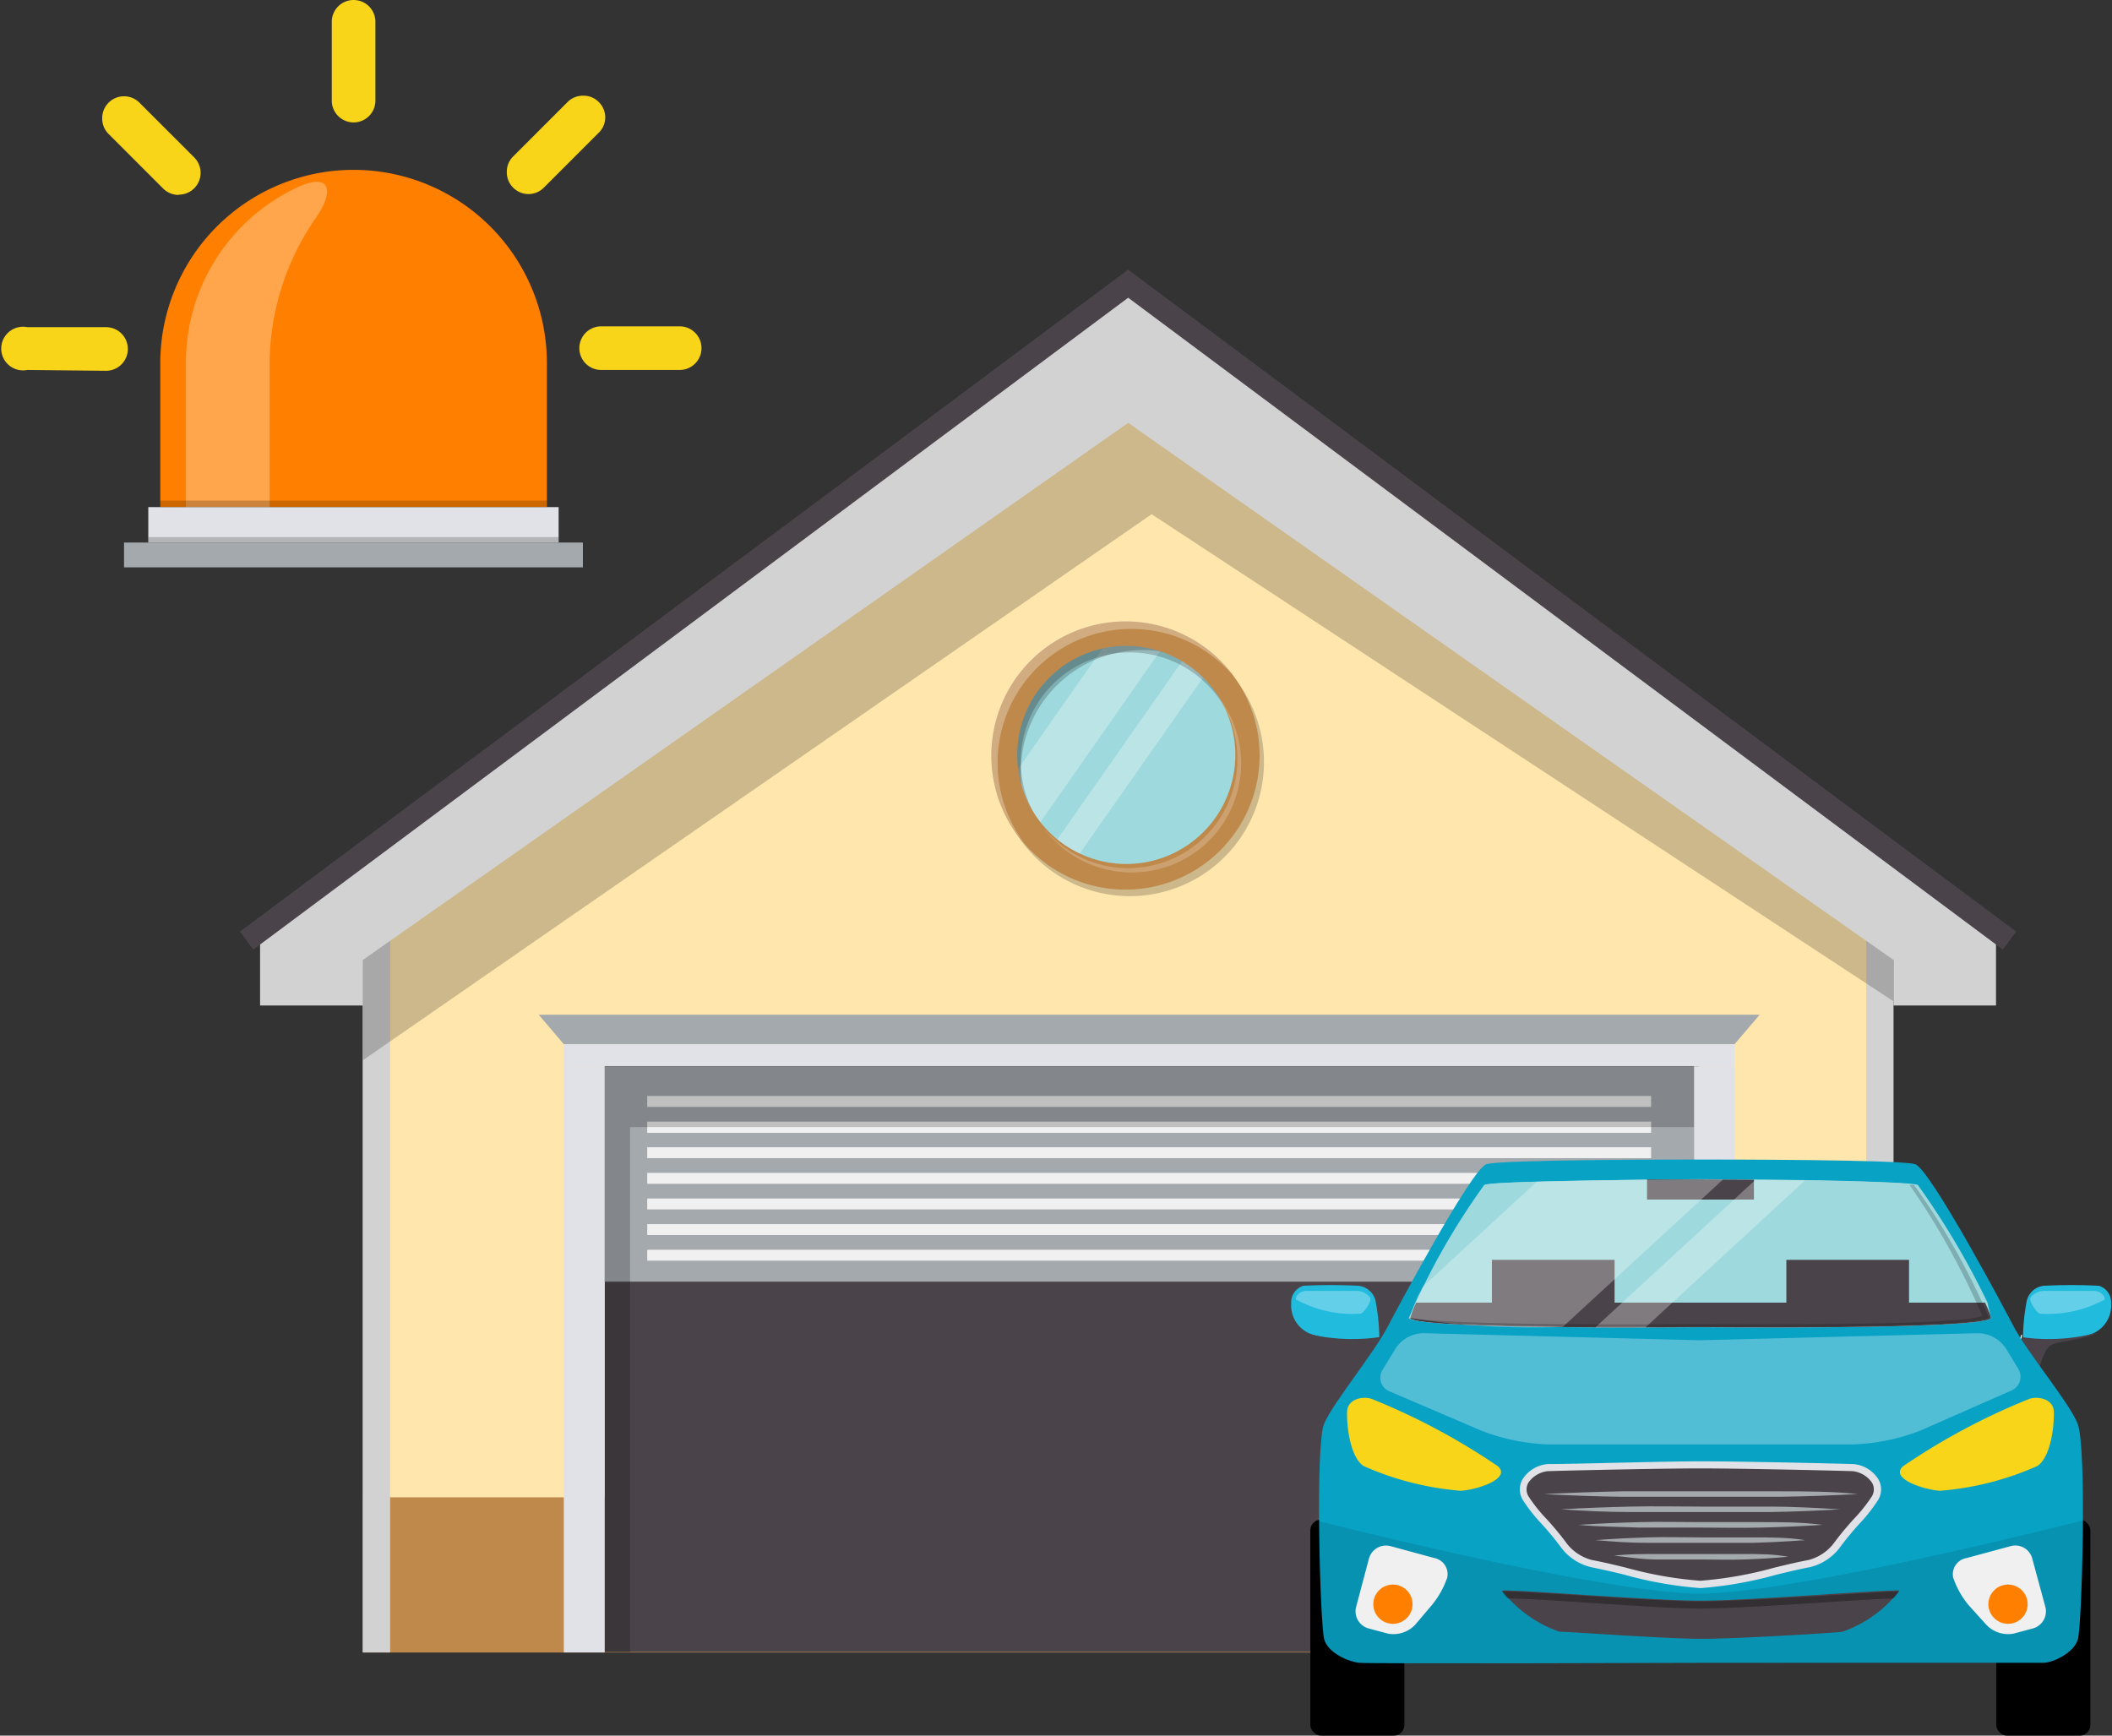 <svg xmlns="http://www.w3.org/2000/svg" viewBox="-0.199 0 77.463 63.66"><rect x="-0.199" y="0" width="77.463" height="63.66" fill="#333333" stroke="none"/><title>Depositphotos_103439008_05</title><g data-name="Layer 2"><path fill="#ffe6ac" d="M69.24 32.7v27.91H13.11V32.7l28.07-19.74L69.24 32.7z"/><path fill="#bf894b" d="M13.11 54.92h56.13v5.69H13.11z"/><path fill="#d2d2d2" d="M13.11 32.71h1v27.9h-1z"/><path fill="#d2d2d2" d="M68.25 32.71h1v27.9h-1z"/><path opacity=".2" d="M41.18 12.96L13.11 32.7v6.19l28.93-20.03 27.2 17.86V32.7L41.18 12.96z"/><path fill="#d2d2d2" d="M69.25 36.88v-1.67l-28.07-19.7-28.07 19.7v1.67H9.34V34l31.84-23.6L73.01 34v2.88h-3.76z"/><path fill="#4a4349" d="M73.26 34.83L41.18 10.92 9.09 34.83l-.49-.66L41.18 9.89l32.57 24.28-.49.66z"/><path fill="#a4a9ae" d="M63.42 38.3H20.48l-.92-1.08h44.78l-.92 1.08z"/><path fill="#e1e2e7" d="M20.48 38.3h42.94v.81H20.48z"/><circle cx="41.11" cy="27.71" r="4.47" fill="#9ed9dd"/><path d="M42.61 23.51l-4.94 7.06a4.38 4.38 0 0 1-.91-1.82l3.83-5.47h.51a4.37 4.37 0 0 1 1.51.23z" fill="#fff" opacity=".3"/><path d="M44.19 24.48l-5.07 7.23a3.78 3.78 0 0 1-.82-.52l5.11-7.3a3.78 3.78 0 0 1 .78.59z" fill="#fff" opacity=".3"/><path d="M37.24 28.31a4.47 4.47 0 0 1 7.32-3.44 4.47 4.47 0 1 0-6.29 6.29 4.45 4.45 0 0 1-1.03-2.85z" opacity=".2"/><path d="M41.24 32.87A4.92 4.92 0 1 1 46.16 28a4.92 4.92 0 0 1-4.92 4.87zm0-8.94a4 4 0 1 0 4 4 4 4 0 0 0-4-4z" opacity=".2"/><path d="M41.11 32.63A4.92 4.92 0 1 1 46 27.71a4.92 4.92 0 0 1-4.89 4.92zm0-8.94a4 4 0 1 0 4 4 4 4 0 0 0-4-4z" fill="#bf894b"/><path d="M41.31 32a4 4 0 0 0 3-6.66 4 4 0 0 1-6.25 5A4 4 0 0 0 41.31 32z" fill="#fff" opacity=".2"/><path d="M36.39 28A4.91 4.91 0 0 1 45 24.75a4.91 4.91 0 1 0-7.63 6.17 4.88 4.88 0 0 1-.98-2.92z" fill="#fff" opacity=".3"/><path fill="#4a4349" d="M21.98 39.11H62.1v21.48H21.98z"/><path fill="#e1e2e7" d="M61.93 39.11h1.5v21.5h-1.5z"/><path fill="#e1e2e7" d="M20.48 39.11h1.5v21.5h-1.5z"/><path fill="#a4a9ae" d="M21.98 39.11h39.95v7.9H21.98z"/><path fill="#f0f0f0" d="M23.54 40.2h36.82v.4H23.54z"/><path fill="#f0f0f0" d="M23.54 41.14h36.82v.41H23.54z"/><path fill="#f0f0f0" d="M23.54 42.08h36.82v.4H23.54z"/><path fill="#f0f0f0" d="M23.54 43.02h36.82v.4H23.54z"/><path fill="#f0f0f0" d="M23.54 43.96h36.82v.4H23.54z"/><path fill="#f0f0f0" d="M23.54 44.9h36.82v.4H23.54z"/><path fill="#f0f0f0" d="M23.54 45.84h36.82v.4H23.54z"/><path opacity=".2" d="M61.93 39.1H21.98v21.5h.93V41.34h39.02V39.1z"/><rect x="73.02" y="55.74" width="3.45" height="7.92" rx=".39" ry=".39"/><path d="M74 49.33a7.74 7.74 0 0 1 .14-1.63.72.72 0 0 1 .64-.54 20.27 20.27 0 0 1 2 0 .63.63 0 0 1 .45.65 1.11 1.11 0 0 1-.67 1.1c-.56.21-1.27.24-1.53.38s-.45.91-.45.91h-.66z" fill="#21bbde"/><path d="M76.7 48.89l-.15.07c-.56.21-1.27.24-1.53.38s-.44.91-.44.91h-.66v-1.21a7 7 0 0 0 2.78-.15z" fill="#4a4349"/><path d="M77 47.66a4.29 4.29 0 0 1-2.4.52c-.15-.1-.4-.48-.32-.59a.64.64 0 0 1 .56-.24h1.77c.19 0 .39.14.39.31z" fill="#fff" opacity=".3"/><path d="M50.39 49.33a7.73 7.73 0 0 0-.14-1.63.72.72 0 0 0-.64-.54 20.28 20.28 0 0 0-2 0 .63.63 0 0 0-.45.65 1.12 1.12 0 0 0 .67 1.1c.56.21 1.27.24 1.53.38s.44.91.44.91h.66z" fill="#21bbde"/><path d="M47.64 48.89l.15.07c.56.21 1.27.24 1.53.38s.44.91.44.91h.66v-1.21a7 7 0 0 1-2.78-.15z" fill="#4a4349"/><path d="M47.33 47.66a4.29 4.29 0 0 0 2.4.52c.15-.1.4-.48.32-.59a.64.64 0 0 0-.56-.24h-1.77c-.19 0-.4.14-.39.31z" fill="#fff" opacity=".3"/><rect x="47.86" y="55.74" width="3.45" height="7.92" rx=".39" ry=".39"/><path d="M76 52.21c-.32-.79-1.83-2.58-2.35-3.57-.21-.41-3.05-5.77-3.61-5.94s-7.1-.17-7.86-.17-7.31 0-7.86.17-3.4 5.53-3.61 5.94c-.52 1-2 2.79-2.34 3.57s-.15 7.4 0 7.92.92.82 1.27.86 12.55 0 12.55 0h12.55c.34 0 1.12-.35 1.27-.86s.34-7.05-.01-7.92z" fill="#08a2c5"/><path d="M76.18 55.77a39.8 39.8 0 0 1-.18 4.36c-.15.52-.92.82-1.27.86s-12.55 0-12.55 0L49.62 61c-.38 0-1.12-.34-1.27-.86a41 41 0 0 1-.19-4.35s10.44 2.66 14 2.66 14.02-2.68 14.02-2.68z" opacity=".1"/><path d="M69.6 53.78a24.3 24.3 0 0 1 4.63-2.47c.32-.11.88 0 .9.46s-.09 1.65-.6 2a10.91 10.91 0 0 1-3.57.91c-.61-.04-1.86-.45-1.36-.9z" fill="#f8d519"/><path d="M71.92 57.15l1.63-.44a.64.64 0 0 1 .79.46l.48 1.77a.65.65 0 0 1-.46.79l-.71.19a1.1 1.1 0 0 1-1-.33l-.65-.72a3.22 3.22 0 0 1-.56-1 .6.6 0 0 1 .48-.72z" fill="#f0f0f0"/><circle cx="73.45" cy="58.84" r=".72" fill="#ff7f00"/><path d="M70 43.46c-.32-.16-7.88-.21-7.88-.21s-7.55.05-7.88.21a25.61 25.61 0 0 0-2.77 4.89c.49.42 10.64.32 10.64.32s10.15.1 10.64-.32A25.66 25.66 0 0 0 70 43.46z" fill="#9ed9dd"/><path d="M72.81 48.36c-.49.42-10.64.32-10.64.32s-10.15.1-10.64-.32c0 0 .05-.25.21-.58a28.76 28.76 0 0 1 2.56-4.32c.22-.11 3.66-.16 5.92-.19h4c2.26 0 5.7.09 5.92.19a29 29 0 0 1 2.56 4.32c.06.33.15.55.11.58z" fill="#9ed9dd"/><path d="M64.13 43.27V44h-3.92v-.74h2z" fill="#4a4349"/><path d="M72.81 48.36c-.49.42-10.64.32-10.64.32s-10.15.1-10.64-.32c0 0 .05-.25.21-.58h20.87c.15.33.24.55.2.58z" fill="#4a4349"/><path fill="#4a4349" d="M65.32 46.21h4.5v1.57h-4.5z"/><path fill="#4a4349" d="M54.52 46.21h4.5v1.57h-4.5z"/><path d="M63 43.26l-5.88 5.41a29.67 29.67 0 0 1-5.59-.32 4 4 0 0 1 .47-1.17l4.16-3.83c2.34-.07 6-.09 6-.09z" fill="#fff" opacity=".3"/><path d="M66 43.3l-5.85 5.39h-1.84l5.87-5.41z" fill="#fff" opacity=".3"/><path d="M70 43.46h-.16a27.43 27.43 0 0 1 2.66 4.79c-.49.42-10.64.32-10.64.32s-8.73.08-10.39-.24c.49.42 10.64.32 10.64.32s10.15.1 10.64-.32A25.66 25.66 0 0 0 70 43.46z" opacity=".2"/><path d="M62.17 58.71c-1.82 0-6.7-.41-7.28-.37A4.56 4.56 0 0 0 57 59.85c.38 0 3.89.26 5.19.26s4.81-.21 5.19-.26a4.55 4.55 0 0 0 2.09-1.51c-.6-.04-5.47.37-7.3.37z" fill="#4a4349"/><path d="M62.17 59c1.68 0 6-.35 7.07-.37a1.33 1.33 0 0 0 .21-.26c-.58 0-5.46.37-7.28.37s-6.7-.41-7.28-.37a1.36 1.36 0 0 0 .21.26c1.1-.01 5.39.37 7.07.37z" opacity=".3"/><path d="M54.74 53.78a24.29 24.29 0 0 0-4.63-2.47c-.32-.11-.88 0-.9.46s.09 1.65.6 2a10.91 10.91 0 0 0 3.57.91c.62-.04 1.86-.45 1.36-.9z" fill="#f8d519"/><path d="M67.77 53.84c-1.07 0-4.2-.11-5.6-.11s-4.53.07-5.6.11c-.39 0-1.16.46-.8 1.12.24.44 1 1.12 1.43 1.76a1.82 1.82 0 0 0 1 .64 27.83 27.83 0 0 0 4 .76 27.83 27.83 0 0 0 4-.76 1.82 1.82 0 0 0 1-.64c.45-.64 1.19-1.32 1.43-1.76.3-.66-.47-1.11-.86-1.12z" fill="#4a4349"/><path d="M62.17 58.25a14.21 14.21 0 0 1-2.78-.49c-.44-.11-.86-.2-1.24-.28a1.93 1.93 0 0 1-1.07-.69 11 11 0 0 0-.73-.89 5.87 5.87 0 0 1-.7-.89.74.74 0 0 1 0-.76 1.21 1.21 0 0 1 .92-.55c1 0 4.18-.1 5.6-.1s4.57.07 5.6.1a1.2 1.2 0 0 1 .92.55.74.74 0 0 1 0 .76 5.92 5.92 0 0 1-.7.89 10.93 10.93 0 0 0-.73.89 1.94 1.94 0 0 1-1.07.69c-.37.07-.79.17-1.24.28a14.23 14.23 0 0 1-2.78.49zm0-4.39c-1.42 0-4.57.07-5.6.1a1 1 0 0 0-.71.42.49.49 0 0 0 0 .5 5.63 5.63 0 0 0 .67.84 11.26 11.26 0 0 1 .75.91 1.71 1.71 0 0 0 .91.59c.38.07.8.17 1.25.28a14.11 14.11 0 0 0 2.72.48 14.13 14.13 0 0 0 2.72-.48c.45-.11.87-.21 1.25-.28a1.71 1.71 0 0 0 .91-.59 11.17 11.17 0 0 1 .75-.91 5.78 5.78 0 0 0 .67-.84.49.49 0 0 0 0-.5 1 1 0 0 0-.71-.42c-1.02-.03-4.16-.1-5.58-.1z" fill="#e1e2e7"/><path d="M52.42 57.15l-1.62-.44a.65.65 0 0 0-.79.46l-.47 1.77a.65.65 0 0 0 .46.79l.71.19a1.1 1.1 0 0 0 1-.33l.61-.72a3.23 3.23 0 0 0 .56-1 .6.6 0 0 0-.46-.72z" fill="#f0f0f0"/><circle cx="50.89" cy="58.84" r=".72" fill="#ff7f00"/><path fill="#fff" d="M73.94 49.1l-.04-.01.03-.13.04.01-.03.13z"/><path d="M73.84 50.23l-.48-.79a1.25 1.25 0 0 0-1-.54l-10.21.26L52 48.9a1.25 1.25 0 0 0-1 .54l-.48.79a.54.54 0 0 0 .26.81l3.34 1.43a7.52 7.52 0 0 0 2.48.51h11.16a7.52 7.52 0 0 0 2.48-.51L73.58 51a.55.55 0 0 0 .26-.77z" fill="#fff" opacity=".3"/><path d="M56.42 54.8q1.44-.07 2.88-.1h5.76c.96 0 1.92 0 2.88.1q-1.44.08-2.88.1H59.3q-1.45-.02-2.88-.1z" fill="#a4a9ae"/><path d="M57.05 55.36c.85-.05 1.71-.08 2.56-.1s1.71 0 2.56 0h2.56c.85 0 1.71.05 2.56.1q-1.28.08-2.56.1h-5.12c-.85 0-1.71-.04-2.56-.1z" fill="#a4a9ae"/><path d="M57.69 55.93c.75-.05 1.5-.08 2.24-.1s1.49 0 2.24 0h2.24c.75 0 1.49 0 2.24.1-.75.05-1.49.08-2.24.1s-1.49 0-2.24 0h-2.24c-.75-.03-1.5-.03-2.24-.1z" fill="#a4a9ae"/><path d="M58.32 56.49c.64-.05 1.28-.08 1.92-.1s1.28 0 1.93 0h1.92c.64 0 1.28 0 1.92.1-.64.05-1.28.08-1.92.1h-3.85c-.65 0-1.24-.04-1.92-.1z" fill="#a4a9ae"/><path d="M59 57.06c.49-.06 1-.06 1.56-.06h3.22c.54 0 1.07 0 1.61.1-.54.05-1.07.08-1.61.1s-1.07 0-1.61 0h-1.61c-.54 0-1.07-.09-1.56-.14z" fill="#a4a9ae"/><path d="M12.77 4.49a.8.8 0 0 1-.8-.8V.8a.8.8 0 1 1 1.6 0v2.89a.8.8 0 0 1-.8.8z" fill="#f8d519"/><path d="M6.35 7.15a.8.8 0 0 1-.57-.24l-2-2a.79.79 0 0 1-.23-.57.8.8 0 0 1 1.37-.57l2 2a.8.8 0 0 1-.57 1.37z" fill="#f8d519"/><path d="M.8 13.57A.8.8 0 1 1 .8 12h2.89a.8.8 0 0 1 0 1.6z" fill="#f8d519"/><path d="M21.85 13.57a.8.8 0 0 1 0-1.6h2.88a.8.8 0 1 1 0 1.6z" fill="#f8d519"/><path d="M22 4.31a.79.79 0 0 0-.24-.57.78.78 0 0 0-.57-.23.79.79 0 0 0-.57.23l-2 2a.78.78 0 0 0-.23.57.78.78 0 0 0 .23.57.79.79 0 0 0 1.13 0l2-2a.79.79 0 0 0 .25-.57z" fill="#f8d519"/><path d="M12.77 6.23a7.09 7.09 0 0 0-7.09 7.09v5.28h14.18v-5.28a7.09 7.09 0 0 0-7.09-7.09z" fill="#ff7f00"/><path d="M11.38 8c.74-1.07.49-1.68-.69-1.12a7.09 7.09 0 0 0-4.07 6.41v5.31h3.07v-5.17A9.45 9.45 0 0 1 11.38 8z" fill="#fff" opacity=".3"/><path fill="#e1e2e7" d="M5.24 18.6h15.05v1.3H5.24z"/><path opacity=".2" d="M5.24 19.7h15.05v.2H5.24z"/><path fill="#a4a9ae" d="M4.35 19.9h16.83v.91H4.35z"/><path opacity=".2" d="M5.67 18.36h14.19v.24H5.67z"/></g></svg>